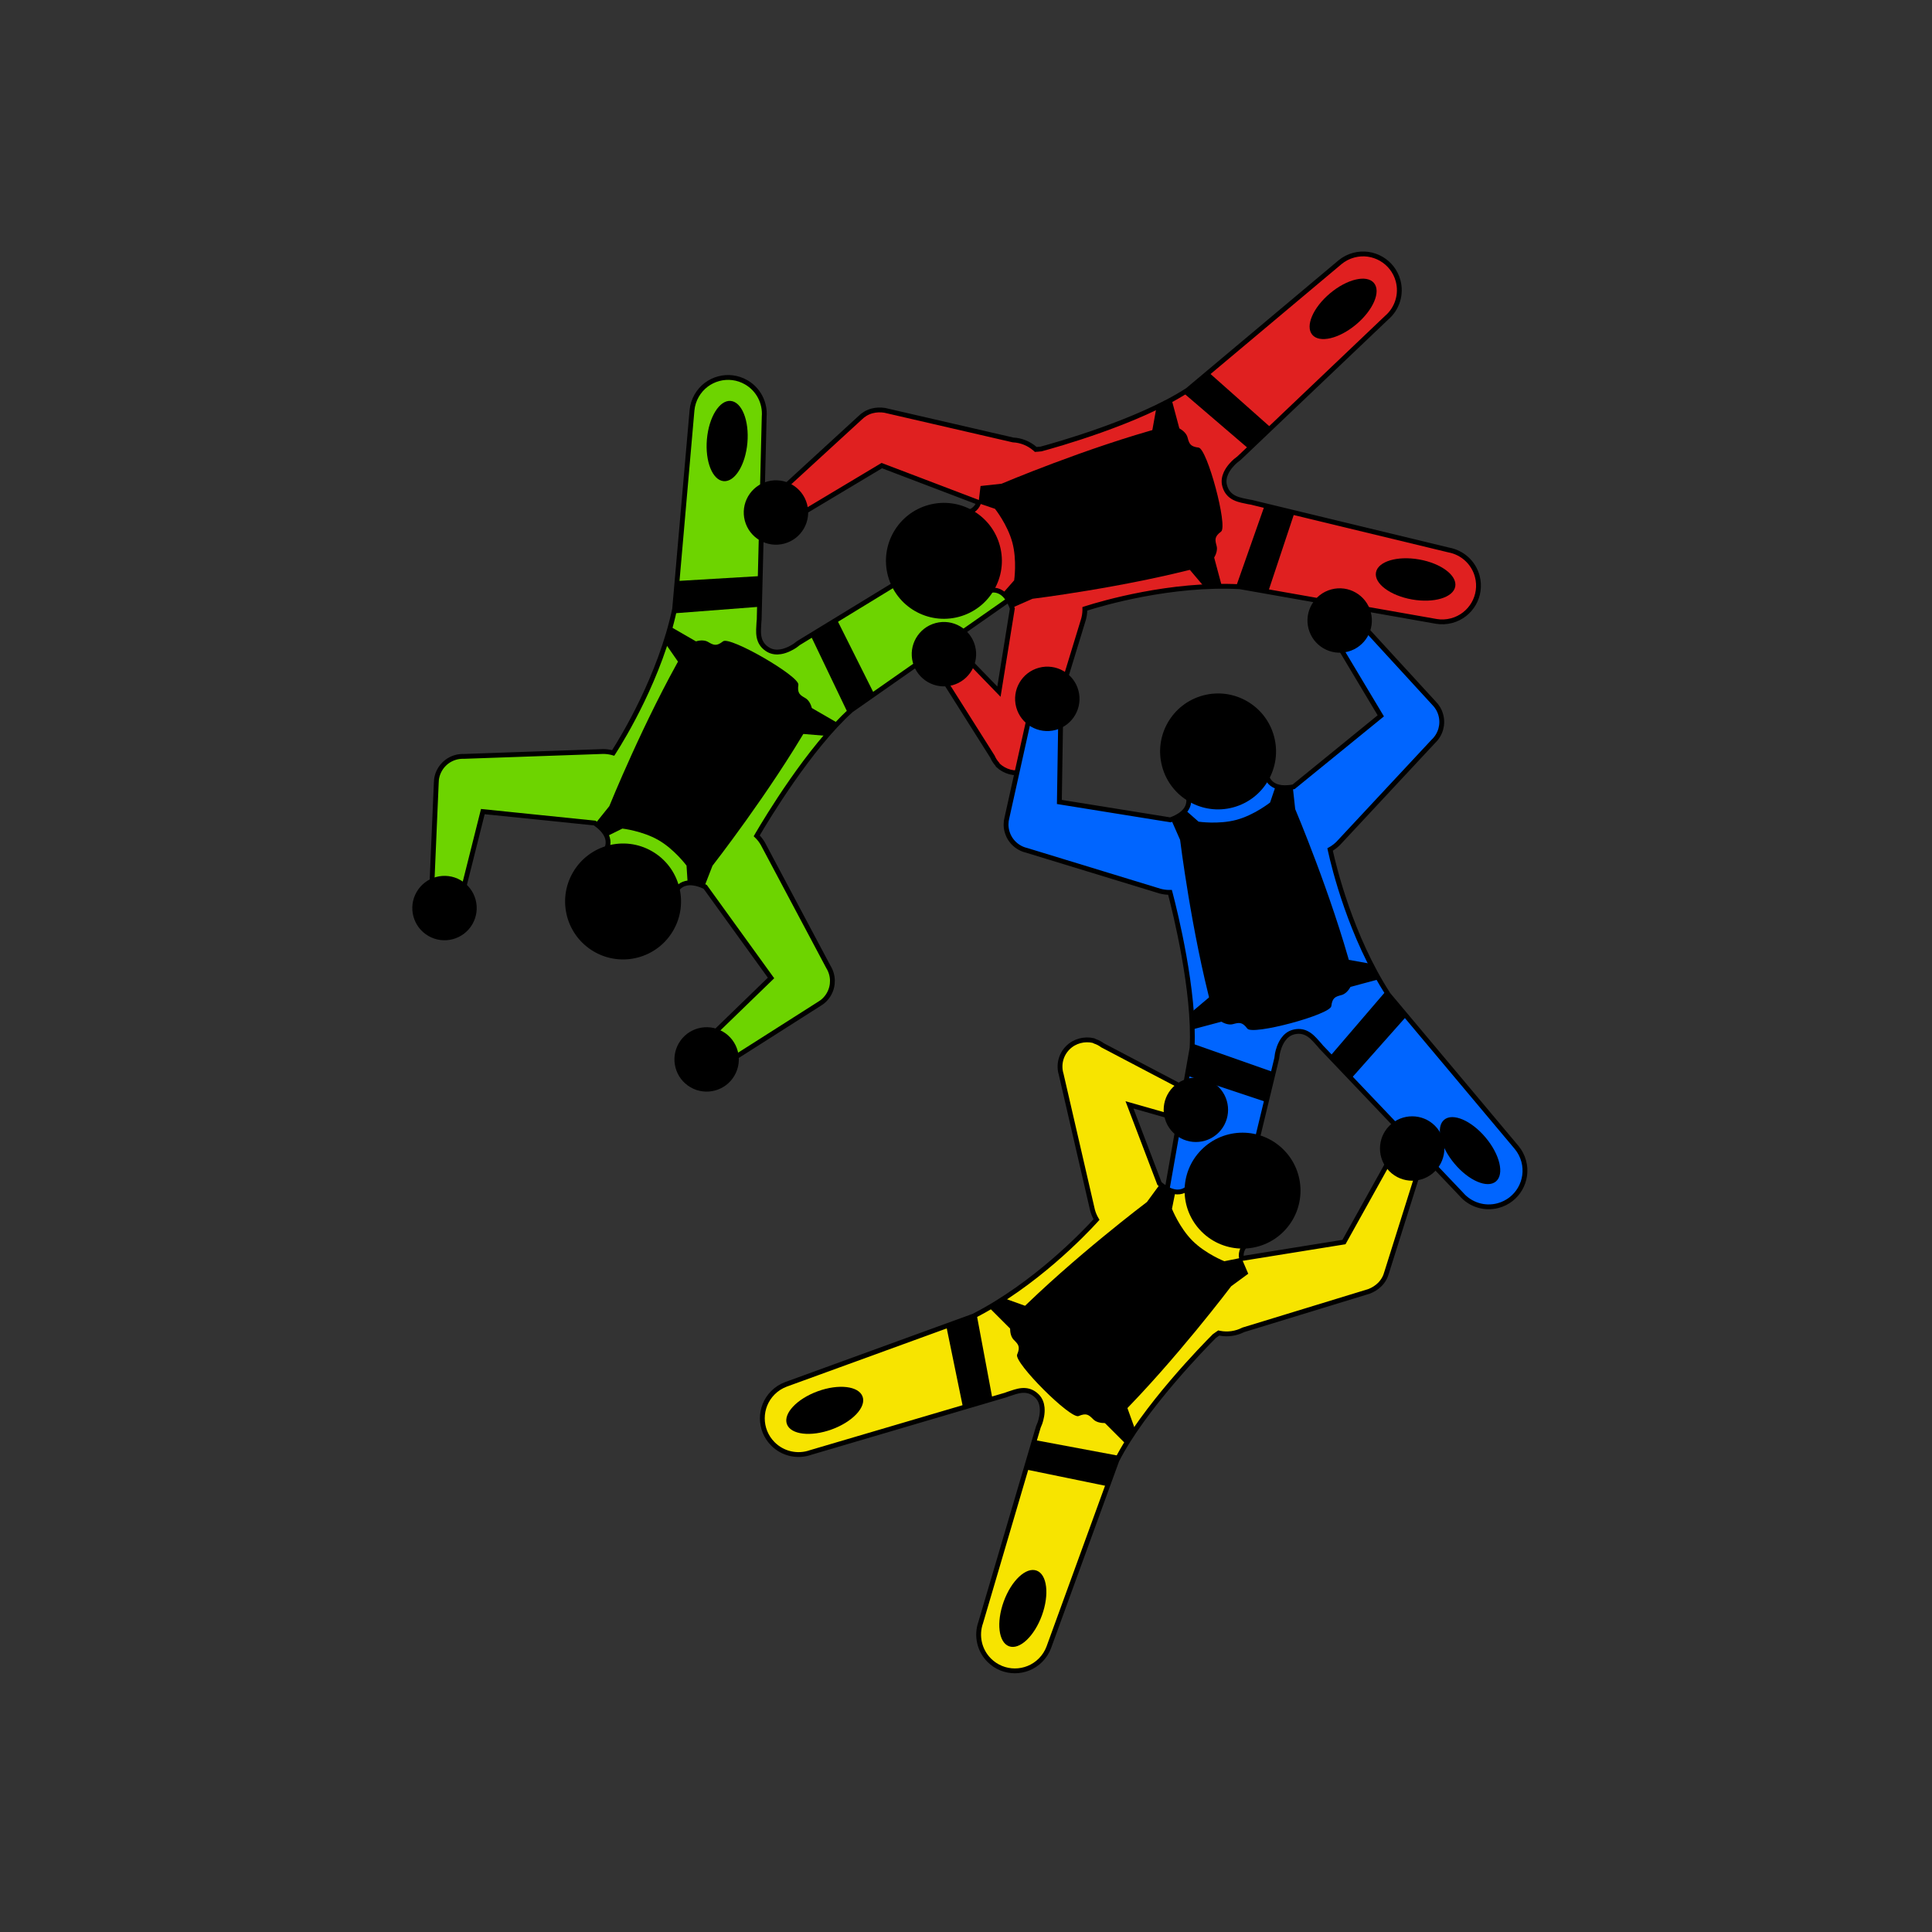 <?xml version="1.0" encoding="UTF-8"?>
<svg width="1200px" height="1200px" viewBox="0 0 1200 1200" version="1.1" xmlns="http://www.w3.org/2000/svg" xmlns:xlink="http://www.w3.org/1999/xlink">
    <rect x="0" y="0" width="1200" height="1200" fill="#333333" stroke="none"/>
    <title>L - Adder</title>
    <defs>
        <radialGradient cx="100%" cy="50%" fx="100%" fy="50%" r="63212.327%" gradientTransform="translate(1,0.5),scale(1,0.001),rotate(90),translate(-1,-0.5)" id="radialGradient-1">
            <stop stop-color="#CCCCCC" offset="0%"></stop>
            <stop stop-color="#FFFFFF" offset="100%"></stop>
        </radialGradient>
    </defs>
    <g id="L---Adder" stroke="none" stroke-width="1" fill="none" fill-rule="evenodd">
        <line x1="600.5" y1="75" x2="600.5" y2="1125" id="Line" stroke="url(#radialGradient-1)" stroke-width="3" stroke-linecap="square"></line>
        <g id="Outside-Center" transform="translate(447, 456) rotate(-150) translate(-447, -456) translate(306, 257)">
            <g id="Skydiver">
                <path d="M235,11.5 C236.757,11.5 238.389,12.032 239.744,12.945 C241.159,13.899 242.272,15.268 242.908,16.877 L242.908,16.877 L278.256,84.686 C279.683,87.127 280.5,89.968 280.5,93 C280.5,96.096 279.648,98.993 278.164,101.469 C276.62,104.046 274.392,106.167 271.732,107.581 L271.732,107.581 L198.327,153.461 C196.805,154.333 195.177,155.045 193.464,155.558 C193.126,155.659 192.788,155.752 192.448,155.837 C192.428,156.237 192.41,156.601 192.395,156.927 C191.946,166.797 190.804,211.459 204.062,252.27 L204.062,252.27 L256.473,364.647 C257.774,367.496 258.5,370.663 258.5,374 C258.5,380.213 255.982,385.838 251.91,389.91 C247.838,393.982 242.213,396.5 236,396.5 C231.587,396.5 227.47,395.23 223.997,393.034 C220.396,390.759 217.485,387.49 215.65,383.613 L215.65,383.613 L156.316,274.708 C155.641,273.593 155.046,272.425 154.538,271.211 C154.178,270.535 153.887,269.949 153.582,269.334 C152.341,266.834 150.856,263.945 148.389,261.969 C146.554,260.5 144.194,259.5 141,259.5 C138.191,259.5 135.762,260.653 133.757,262.297 C130.898,264.642 128.937,267.984 127.975,269.911 C127.316,271.695 126.568,273.248 125.684,274.708 L125.684,274.708 L66.35,383.613 C64.515,387.49 61.604,390.759 58.003,393.034 C54.53,395.23 50.413,396.5 46,396.5 C39.787,396.5 34.162,393.982 30.09,389.91 C26.018,385.838 23.5,380.213 23.5,374 C23.5,370.662 24.227,367.493 25.527,364.653 L25.527,364.653 L77.752,252.664 C88.579,219.369 89.44,167.643 89.498,156.966 C89.499,156.624 89.501,156.239 89.501,155.816 C89.143,155.727 88.787,155.629 88.431,155.522 C86.757,155.016 85.167,154.316 83.684,153.452 L83.684,153.452 L10.268,107.58 C7.608,106.167 5.38,104.046 3.836,101.469 C2.352,98.993 1.5,96.096 1.5,93 C1.5,89.968 2.317,87.127 3.744,84.686 L3.744,84.686 L39.092,16.877 C39.728,15.268 40.841,13.899 42.256,12.945 C43.611,12.032 45.243,11.5 47,11.5 C49.347,11.5 51.472,12.451 53.01,13.99 C54.549,15.528 55.5,17.653 55.5,20 C55.5,20.961 55.341,21.885 55.047,22.747 L55.047,22.747 L37.657,83.803 L101.384,112.378 C107.377,111.885 110.857,110.172 112.898,108.225 C114.351,106.839 115.117,105.306 115.497,103.878 C115.828,102.634 115.86,101.468 115.789,100.547 L115.789,100.547 L166.212,100.502 C166.135,101.429 166.158,102.606 166.483,103.863 C166.856,105.305 167.616,106.853 169.071,108.248 C171.11,110.204 174.596,111.918 180.618,112.377 L180.618,112.377 L244.342,83.803 L226.953,22.747 C226.659,21.885 226.5,20.961 226.5,20 C226.5,17.653 227.451,15.528 228.99,13.99 C230.528,12.451 232.653,11.5 235,11.5 L235,11.5 Z" id="Body" stroke="#000000" stroke-width="3" fill="#6DD400"></path>
                <ellipse id="Left-Foot" fill="#000000" transform="translate(54.005, 358.997) rotate(25) translate(-54.005, -358.997) " cx="54.005" cy="358.997" rx="12.619" ry="25.007"></ellipse>
                <ellipse id="Right-Foot" fill="#000000" transform="translate(228.005, 358.997) scale(-1, 1) rotate(25) translate(-228.005, -358.997) " cx="228.005" cy="358.997" rx="12.619" ry="25.007"></ellipse>
                <circle id="Left-Hand" fill="#000000" cx="47" cy="20" r="20"></circle>
                <circle id="Right-Hand" fill="#000000" transform="translate(235, 20) scale(-1, 1) translate(-235, -20) " cx="235" cy="20" r="20"></circle>
                <circle id="Head" fill="#000000" cx="141" cy="79" r="36"></circle>
            </g>
            <g id="Rig" transform="translate(70, 109)" fill="#000000">
                <polygon id="Left-Leg-Strap" points="8.998 141.426 52.813 171.422 43.716 188.183 0.64 159.784"></polygon>
                <polygon id="Left-Leg-Harness" points="30.814 132.661 11.343 132.661 12.638 122.414 28.142 115.12"></polygon>
                <polygon id="Right-Leg-Strap" transform="translate(115.087, 164.378) scale(-1, 1) translate(-115.087, -164.378) " points="97.358 141 141.174 170.996 132.076 187.757 89 159.358"></polygon>
                <polygon id="Right-Leg-Harness" transform="translate(120.736, 123.771) scale(-1, 1) translate(-120.736, -123.771) " points="130.472 132.541 111 132.541 112.295 122.294 127.799 115"></polygon>
                <path d="M110,4 L100,0 L94,9 C94,9 82.5,14 71,14 C59.5,14 48,9 48,9 L42,0 L32,4 L34,17 C34,17 26,74 26,124 C26,131 32,136 36,136 C40,136 42,136 44,141 C46,146 96,146 98,141 C100,136 102,136 106,136 C110,136 116,131 116,124 C116,74 108,17 108,17 L110,4 Z"></path>
            </g>
        </g>
        <g id="Point" transform="translate(688.624, 332.311) rotate(-105) translate(-688.624, -332.311) translate(558.624, 116.311)">
            <g id="Skydiver" transform="translate(130, 216) scale(-1, 1) translate(-130, -216) ">
                <path d="M63,12.5 C65.347,12.5 67.472,13.451 69.01,14.99 C70.549,16.528 71.5,18.653 71.5,21 C71.5,21.961 71.341,22.885 71.047,23.747 L71.047,23.747 L51.879,91.044 L89.641,143.307 C93.563,140.534 93.97,136.768 93.784,134.5 L93.784,134.5 L144.212,134.5 C144.135,135.427 144.158,136.605 144.483,137.863 C144.856,139.305 145.616,140.853 147.071,142.248 C149.11,144.204 152.596,145.918 158.618,146.377 L158.618,146.377 L206.335,124.981 L172.418,106.101 C170.658,105.541 169.147,104.422 168.092,102.954 C167.09,101.56 166.5,99.849 166.5,98 C166.5,95.653 167.451,93.528 168.99,91.99 C170.528,90.451 172.653,89.5 175,89.5 C175.809,89.5 176.592,89.613 177.334,89.824 L177.334,89.824 L244.344,110.665 C246.157,110.923 247.874,111.475 249.446,112.271 L249.446,112.271 L250.359,112.559 C255.201,115.591 258.5,120.91 258.5,127 C258.5,130.096 257.648,132.993 256.164,135.469 C254.62,138.046 252.392,140.167 249.732,141.581 L249.732,141.581 L176.327,187.461 C174.805,188.333 173.177,189.045 171.464,189.558 C171.126,189.659 170.788,189.752 170.448,189.837 C170.428,190.237 170.41,190.601 170.395,190.927 C169.946,200.797 168.804,245.459 182.062,286.27 L182.062,286.27 L234.473,398.647 C235.774,401.496 236.5,404.663 236.5,408 C236.5,414.213 233.982,419.838 229.91,423.91 C225.838,427.982 220.213,430.5 214,430.5 C209.587,430.5 205.47,429.23 201.997,427.034 C198.396,424.759 195.485,421.49 193.65,417.613 L193.65,417.613 L134.316,308.708 C133.641,307.593 133.046,306.425 132.538,305.211 C132.178,304.535 131.887,303.949 131.582,303.334 C130.341,300.834 128.856,297.945 126.389,295.969 C124.554,294.5 122.194,293.5 119,293.5 C116.191,293.5 113.762,294.653 111.757,296.297 C108.898,298.642 106.937,301.984 105.975,303.911 C105.316,305.695 104.568,307.248 103.684,308.708 L103.684,308.708 L44.35,417.613 C42.515,421.49 39.604,424.759 36.003,427.034 C32.53,429.23 28.413,430.5 24,430.5 C17.787,430.5 12.162,427.982 8.09,423.91 C4.018,419.838 1.5,414.213 1.5,408 C1.5,404.662 2.227,401.493 3.527,398.653 L3.527,398.653 L55.751,286.667 C67.025,251.997 67.493,197.334 67.501,189.853 L67.501,189.853 L67.501,189.209 C67.461,188.767 67.352,188.194 67.19,187.372 C67.144,187.14 67.094,186.887 67.04,186.609 C66.997,186.387 66.958,186.18 66.922,185.987 C66.749,185.877 66.578,185.765 66.408,185.65 C62.277,182.854 59.125,178.724 57.57,173.879 L57.57,173.879 L19.175,101.642 C18.158,99.291 17.5,96.723 17.5,94 C17.5,90.968 18.317,88.127 19.744,85.686 L19.744,85.686 L55.092,17.877 C55.728,16.268 56.841,14.899 58.256,13.945 C59.611,13.032 61.243,12.5 63,12.5 L63,12.5 Z" id="Body" stroke="#000000" stroke-width="3" fill="#E02020"></path>
                <ellipse id="Left-Foot" fill="#000000" transform="translate(32.005, 392.997) rotate(25) translate(-32.005, -392.997) " cx="32.005" cy="392.997" rx="12.619" ry="25.007"></ellipse>
                <ellipse id="Right-Foot" fill="#000000" transform="translate(206.005, 392.997) scale(-1, 1) rotate(25) translate(-206.005, -392.997) " cx="206.005" cy="392.997" rx="12.619" ry="25.007"></ellipse>
                <circle id="Left-Hand" fill="#000000" cx="63" cy="20" r="20"></circle>
                <circle id="Right-Hand" fill="#000000" transform="translate(175, 98) scale(-1, 1) translate(-175, -98) " cx="175" cy="98" r="20"></circle>
                <circle id="Head" fill="#000000" cx="119" cy="113" r="36"></circle>
            </g>
            <g id="Rig" transform="translate(70, 143)" fill="#000000">
                <polygon id="Left-Leg-Strap" points="8.998 141.426 52.813 171.422 43.716 188.183 0.64 159.784"></polygon>
                <polygon id="Left-Leg-Harness" points="30.814 132.661 11.343 132.661 12.638 122.414 28.142 115.12"></polygon>
                <polygon id="Right-Leg-Strap" transform="translate(115.087, 164.378) scale(-1, 1) translate(-115.087, -164.378) " points="97.358 141 141.174 170.996 132.076 187.757 89 159.358"></polygon>
                <polygon id="Right-Leg-Harness" transform="translate(120.736, 123.771) scale(-1, 1) translate(-120.736, -123.771) " points="130.472 132.541 111 132.541 112.295 122.294 127.799 115"></polygon>
                <path d="M110,4 L100,0 L94,9 C94,9 82.5,14 71,14 C59.5,14 48,9 48,9 L42,0 L32,4 L34,17 C34,17 26,74 26,124 C26,131 32,136 36,136 C40,136 42,136 44,141 C46,146 96,146 98,141 C100,136 102,136 106,136 C110,136 116,131 116,124 C116,74 108,17 108,17 L110,4 Z"></path>
            </g>
        </g>
        <g id="Inside-Center" transform="translate(787.627, 582.637) rotate(-15) translate(-787.627, -582.637) translate(646.627, 383.637)">
            <g id="Skydiver">
                <path d="M235,11.5 C236.757,11.5 238.389,12.032 239.744,12.945 C241.159,13.899 242.272,15.268 242.908,16.877 L242.908,16.877 L278.256,84.686 C279.683,87.127 280.5,89.968 280.5,93 C280.5,96.096 279.648,98.993 278.164,101.469 C276.62,104.046 274.392,106.167 271.732,107.581 L271.732,107.581 L198.327,153.461 C196.805,154.333 195.177,155.045 193.464,155.558 C193.126,155.659 192.788,155.752 192.448,155.837 C192.428,156.237 192.41,156.601 192.395,156.927 C191.946,166.797 190.804,211.459 204.062,252.27 L204.062,252.27 L256.473,364.647 C257.774,367.496 258.5,370.663 258.5,374 C258.5,380.213 255.982,385.838 251.91,389.91 C247.838,393.982 242.213,396.5 236,396.5 C231.587,396.5 227.47,395.23 223.997,393.034 C220.396,390.759 217.485,387.49 215.65,383.613 L215.65,383.613 L156.316,274.708 C155.641,273.593 155.046,272.425 154.538,271.211 C154.178,270.535 153.887,269.949 153.582,269.334 C152.341,266.834 150.856,263.945 148.389,261.969 C146.554,260.5 144.194,259.5 141,259.5 C138.191,259.5 135.762,260.653 133.757,262.297 C130.898,264.642 128.937,267.984 127.975,269.911 C127.316,271.695 126.568,273.248 125.684,274.708 L125.684,274.708 L66.35,383.613 C64.515,387.49 61.604,390.759 58.003,393.034 C54.53,395.23 50.413,396.5 46,396.5 C39.787,396.5 34.162,393.982 30.09,389.91 C26.018,385.838 23.5,380.213 23.5,374 C23.5,370.662 24.227,367.493 25.527,364.653 L25.527,364.653 L77.752,252.664 C88.579,219.369 89.44,167.643 89.498,156.966 C89.499,156.624 89.501,156.239 89.501,155.816 C89.143,155.727 88.787,155.629 88.431,155.522 C86.757,155.016 85.167,154.316 83.684,153.452 L83.684,153.452 L10.268,107.58 C7.608,106.167 5.38,104.046 3.836,101.469 C2.352,98.993 1.5,96.096 1.5,93 C1.5,89.968 2.317,87.127 3.744,84.686 L3.744,84.686 L39.092,16.877 C39.728,15.268 40.841,13.899 42.256,12.945 C43.611,12.032 45.243,11.5 47,11.5 C49.347,11.5 51.472,12.451 53.01,13.99 C54.549,15.528 55.5,17.653 55.5,20 C55.5,20.961 55.341,21.885 55.047,22.747 L55.047,22.747 L37.657,83.803 L101.384,112.378 C107.377,111.885 110.857,110.172 112.898,108.225 C114.351,106.839 115.117,105.306 115.497,103.878 C115.828,102.634 115.86,101.468 115.789,100.547 L115.789,100.547 L166.212,100.502 C166.135,101.429 166.158,102.606 166.483,103.863 C166.856,105.305 167.616,106.853 169.071,108.248 C171.11,110.204 174.596,111.918 180.618,112.377 L180.618,112.377 L244.342,83.803 L226.953,22.747 C226.659,21.885 226.5,20.961 226.5,20 C226.5,17.653 227.451,15.528 228.99,13.99 C230.528,12.451 232.653,11.5 235,11.5 L235,11.5 Z" id="Body" stroke="#000000" stroke-width="3" fill="#0065FF"></path>
                <ellipse id="Left-Foot" fill="#000000" transform="translate(54.005, 358.997) rotate(25) translate(-54.005, -358.997) " cx="54.005" cy="358.997" rx="12.619" ry="25.007"></ellipse>
                <ellipse id="Right-Foot" fill="#000000" transform="translate(228.005, 358.997) scale(-1, 1) rotate(25) translate(-228.005, -358.997) " cx="228.005" cy="358.997" rx="12.619" ry="25.007"></ellipse>
                <circle id="Left-Hand" fill="#000000" cx="47" cy="20" r="20"></circle>
                <circle id="Right-Hand" fill="#000000" transform="translate(235, 20) scale(-1, 1) translate(-235, -20) " cx="235" cy="20" r="20"></circle>
                <circle id="Head" fill="#000000" cx="141" cy="79" r="36"></circle>
            </g>
            <g id="Rig" transform="translate(70, 109)" fill="#000000">
                <polygon id="Left-Leg-Strap" points="8.998 141.426 52.813 171.422 43.716 188.183 0.64 159.784"></polygon>
                <polygon id="Left-Leg-Harness" points="30.814 132.661 11.343 132.661 12.638 122.414 28.142 115.12"></polygon>
                <polygon id="Right-Leg-Strap" transform="translate(115.087, 164.378) scale(-1, 1) translate(-115.087, -164.378) " points="97.358 141 141.174 170.996 132.076 187.757 89 159.358"></polygon>
                <polygon id="Right-Leg-Harness" transform="translate(120.736, 123.771) scale(-1, 1) translate(-120.736, -123.771) " points="130.472 132.541 111 132.541 112.295 122.294 127.799 115"></polygon>
                <path d="M110,4 L100,0 L94,9 C94,9 82.5,14 71,14 C59.5,14 48,9 48,9 L42,0 L32,4 L34,17 C34,17 26,74 26,124 C26,131 32,136 36,136 C40,136 42,136 44,141 C46,146 96,146 98,141 C100,136 102,136 106,136 C110,136 116,131 116,124 C116,74 108,17 108,17 L110,4 Z"></path>
            </g>
        </g>
        <g id="Tail" transform="translate(691.16, 804.579) rotate(-315) translate(-691.16, -804.579) translate(561.16, 588.579)">
            <g id="Skydiver" transform="translate(130, 216) scale(-1, 1) translate(-130, -216) ">
                <path d="M63,12.5 C65.347,12.5 67.472,13.451 69.01,14.99 C70.549,16.528 71.5,18.653 71.5,21 C71.5,21.961 71.341,22.885 71.047,23.747 L71.047,23.747 L51.879,91.044 L89.641,143.307 C93.563,140.534 93.97,136.768 93.784,134.5 L93.784,134.5 L144.212,134.5 C144.135,135.427 144.158,136.605 144.483,137.863 C144.856,139.305 145.616,140.853 147.071,142.248 C149.11,144.204 152.596,145.918 158.618,146.377 L158.618,146.377 L206.335,124.981 L172.418,106.101 C170.658,105.541 169.147,104.422 168.092,102.954 C167.09,101.56 166.5,99.849 166.5,98 C166.5,95.653 167.451,93.528 168.99,91.99 C170.528,90.451 172.653,89.5 175,89.5 C175.809,89.5 176.592,89.613 177.334,89.824 L177.334,89.824 L244.344,110.665 C246.157,110.923 247.874,111.475 249.446,112.271 L249.446,112.271 L250.359,112.559 C255.201,115.591 258.5,120.91 258.5,127 C258.5,130.096 257.648,132.993 256.164,135.469 C254.62,138.046 252.392,140.167 249.732,141.581 L249.732,141.581 L176.327,187.461 C174.805,188.333 173.177,189.045 171.464,189.558 C171.126,189.659 170.788,189.752 170.448,189.837 C170.428,190.237 170.41,190.601 170.395,190.927 C169.946,200.797 168.804,245.459 182.062,286.27 L182.062,286.27 L234.473,398.647 C235.774,401.496 236.5,404.663 236.5,408 C236.5,414.213 233.982,419.838 229.91,423.91 C225.838,427.982 220.213,430.5 214,430.5 C209.587,430.5 205.47,429.23 201.997,427.034 C198.396,424.759 195.485,421.49 193.65,417.613 L193.65,417.613 L134.316,308.708 C133.641,307.593 133.046,306.425 132.538,305.211 C132.178,304.535 131.887,303.949 131.582,303.334 C130.341,300.834 128.856,297.945 126.389,295.969 C124.554,294.5 122.194,293.5 119,293.5 C116.191,293.5 113.762,294.653 111.757,296.297 C108.898,298.642 106.937,301.984 105.975,303.911 C105.316,305.695 104.568,307.248 103.684,308.708 L103.684,308.708 L44.35,417.613 C42.515,421.49 39.604,424.759 36.003,427.034 C32.53,429.23 28.413,430.5 24,430.5 C17.787,430.5 12.162,427.982 8.09,423.91 C4.018,419.838 1.5,414.213 1.5,408 C1.5,404.662 2.227,401.493 3.527,398.653 L3.527,398.653 L55.751,286.667 C67.025,251.997 67.493,197.334 67.501,189.853 L67.501,189.853 L67.501,189.209 C67.461,188.767 67.352,188.194 67.19,187.372 C67.144,187.14 67.094,186.887 67.04,186.609 C66.997,186.387 66.958,186.18 66.922,185.987 C66.749,185.877 66.578,185.765 66.408,185.65 C62.277,182.854 59.125,178.724 57.57,173.879 L57.57,173.879 L19.175,101.642 C18.158,99.291 17.5,96.723 17.5,94 C17.5,90.968 18.317,88.127 19.744,85.686 L19.744,85.686 L55.092,17.877 C55.728,16.268 56.841,14.899 58.256,13.945 C59.611,13.032 61.243,12.5 63,12.5 L63,12.5 Z" id="Body" stroke="#000000" stroke-width="3" fill="#F7E400"></path>
                <ellipse id="Left-Foot" fill="#000000" transform="translate(32.005, 392.997) rotate(25) translate(-32.005, -392.997) " cx="32.005" cy="392.997" rx="12.619" ry="25.007"></ellipse>
                <ellipse id="Right-Foot" fill="#000000" transform="translate(206.005, 392.997) scale(-1, 1) rotate(25) translate(-206.005, -392.997) " cx="206.005" cy="392.997" rx="12.619" ry="25.007"></ellipse>
                <circle id="Left-Hand" fill="#000000" cx="63" cy="20" r="20"></circle>
                <circle id="Right-Hand" fill="#000000" transform="translate(175, 98) scale(-1, 1) translate(-175, -98) " cx="175" cy="98" r="20"></circle>
                <circle id="Head" fill="#000000" cx="119" cy="113" r="36"></circle>
            </g>
            <g id="Rig" transform="translate(70, 143)" fill="#000000">
                <polygon id="Left-Leg-Strap" points="8.998 141.426 52.813 171.422 43.716 188.183 0.64 159.784"></polygon>
                <polygon id="Left-Leg-Harness" points="30.814 132.661 11.343 132.661 12.638 122.414 28.142 115.12"></polygon>
                <polygon id="Right-Leg-Strap" transform="translate(115.087, 164.378) scale(-1, 1) translate(-115.087, -164.378) " points="97.358 141 141.174 170.996 132.076 187.757 89 159.358"></polygon>
                <polygon id="Right-Leg-Harness" transform="translate(120.736, 123.771) scale(-1, 1) translate(-120.736, -123.771) " points="130.472 132.541 111 132.541 112.295 122.294 127.799 115"></polygon>
                <path d="M110,4 L100,0 L94,9 C94,9 82.5,14 71,14 C59.5,14 48,9 48,9 L42,0 L32,4 L34,17 C34,17 26,74 26,124 C26,131 32,136 36,136 C40,136 42,136 44,141 C46,146 96,146 98,141 C100,136 102,136 106,136 C110,136 116,131 116,124 C116,74 108,17 108,17 L110,4 Z"></path>
            </g>
        </g>
    </g>
</svg>